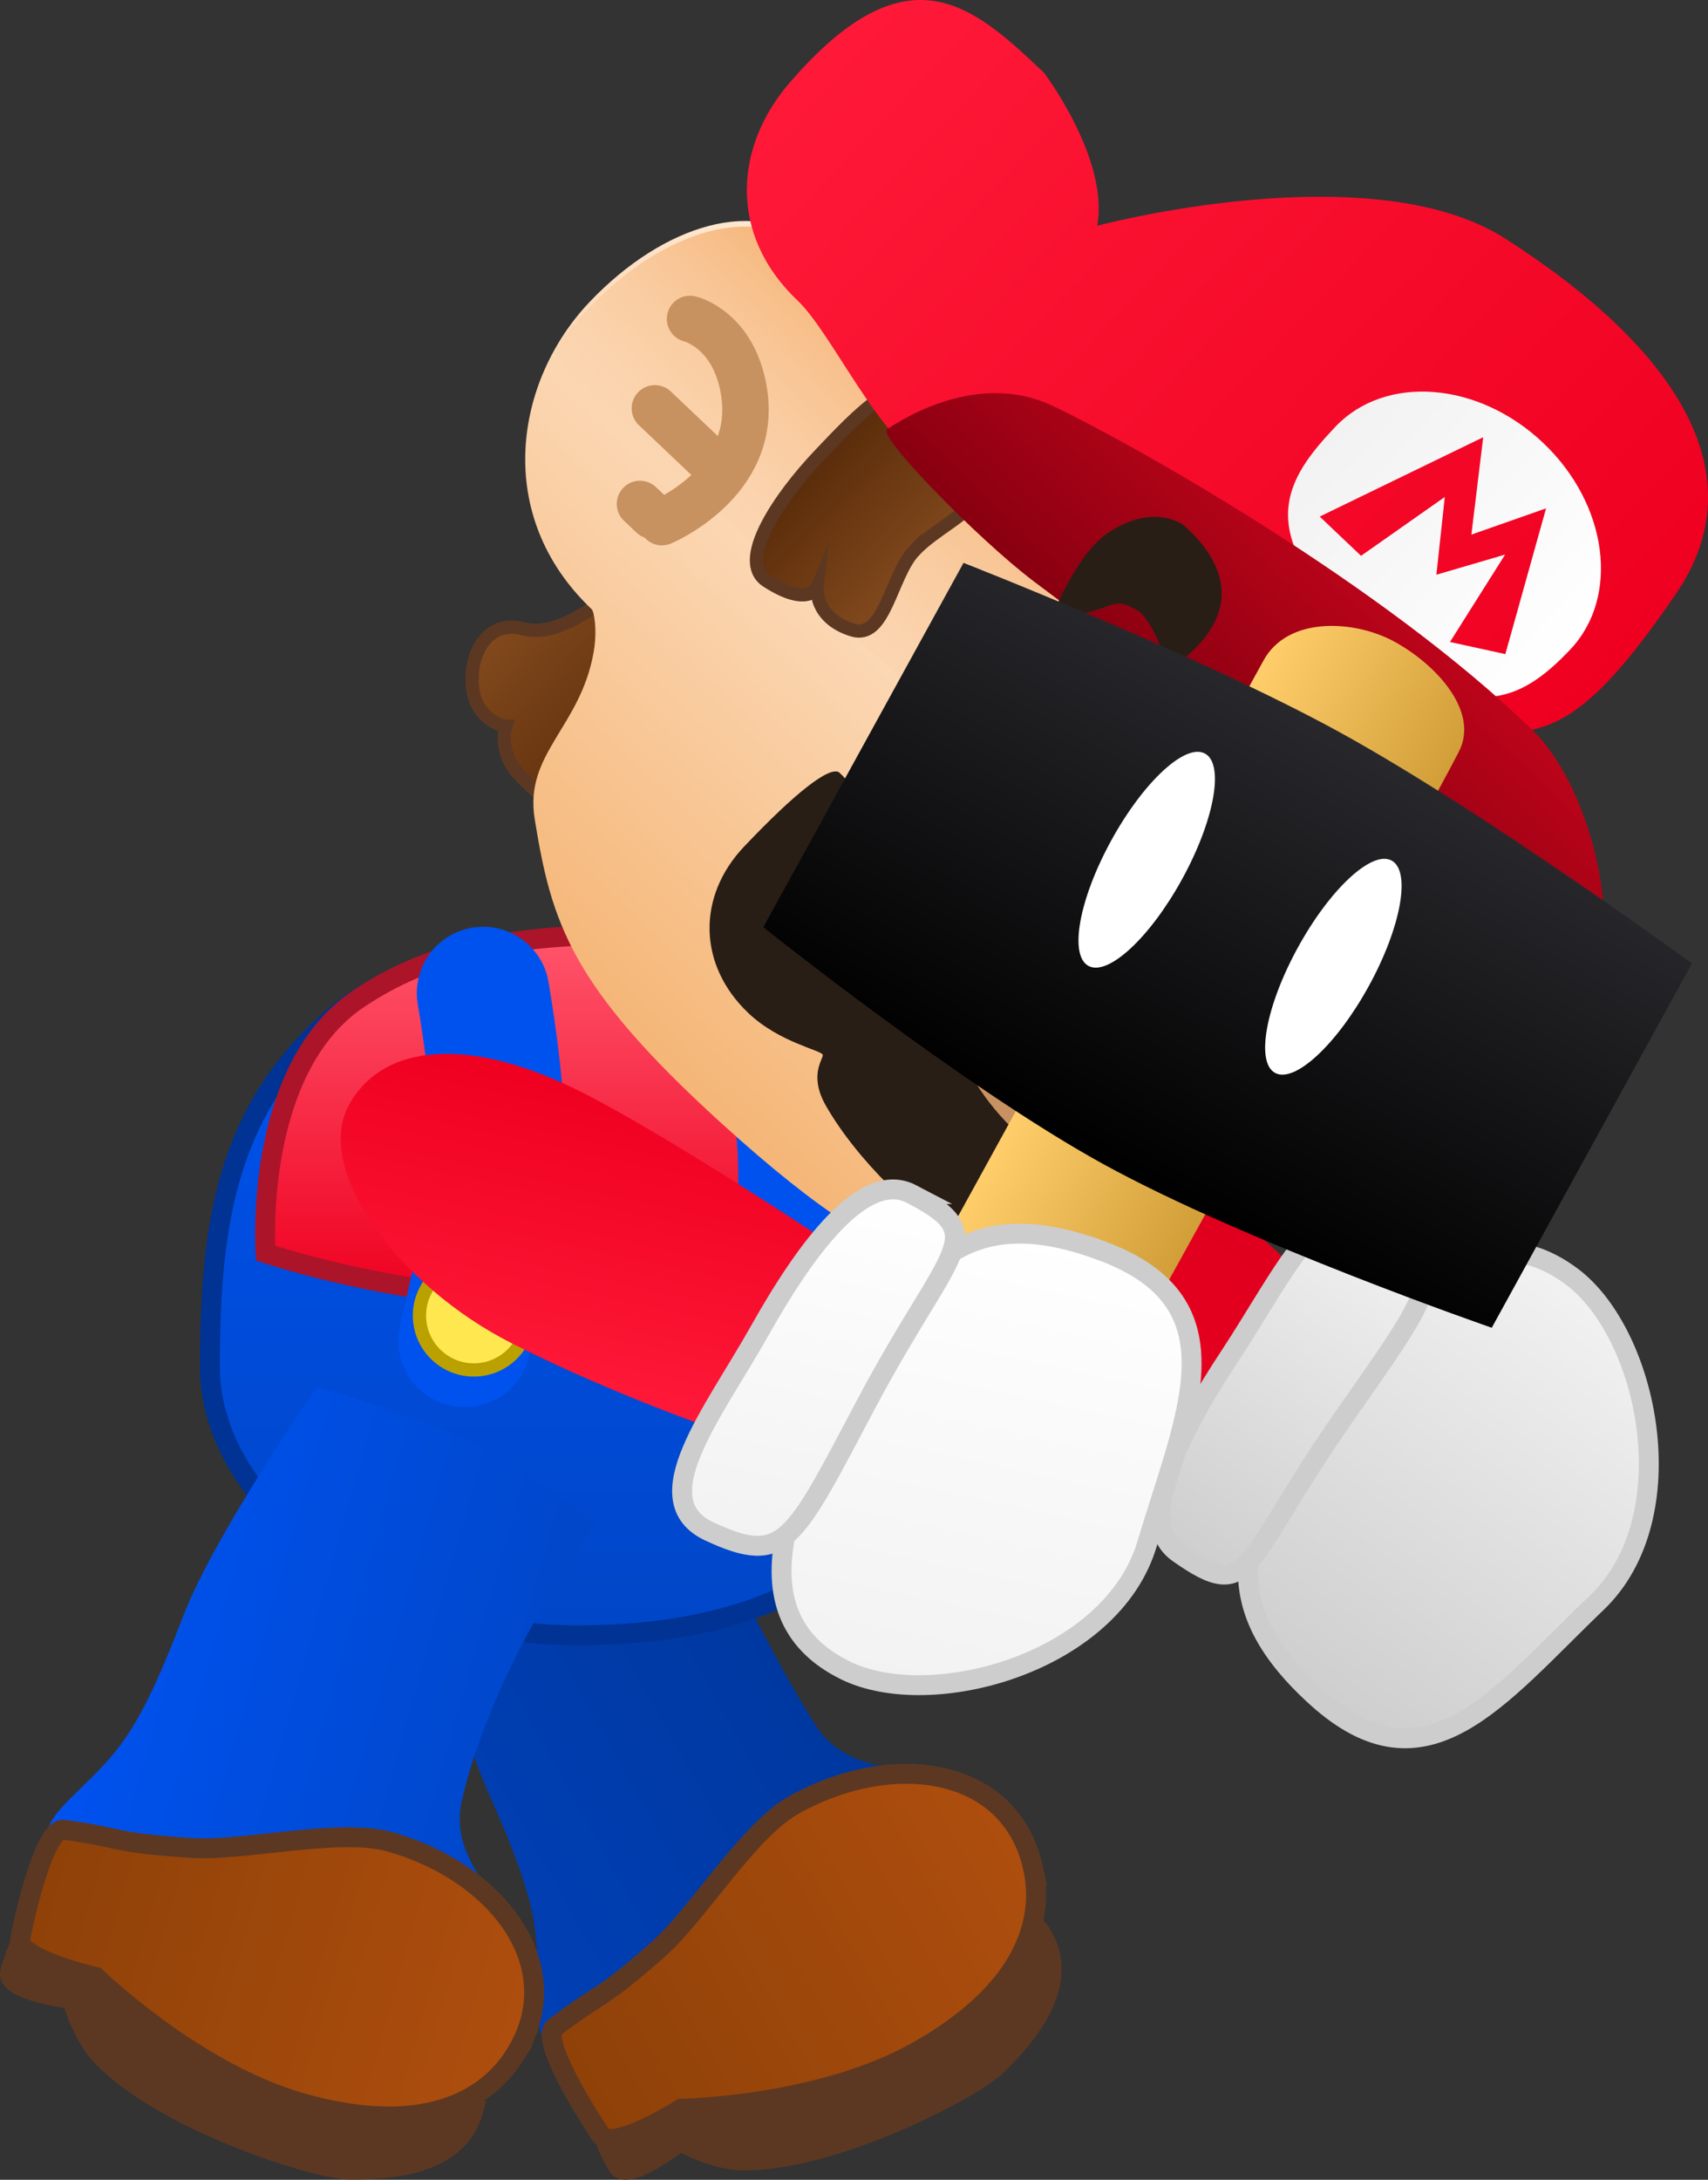 <svg version="1.1" xmlns="http://www.w3.org/2000/svg" xmlns:xlink="http://www.w3.org/1999/xlink" width="128.76" height="164.279" viewBox="0,0,128.76,164.279"><rect x="0" y="0" width="128.76" height="164.279" fill="#333333" stroke="none"/><defs><linearGradient x1="252.453" y1="245.698" x2="282.762" y2="228.726" gradientUnits="userSpaceOnUse" id="color-1"><stop offset="0" stop-color="#003fb5"/><stop offset="1" stop-color="#00379d"/></linearGradient><linearGradient x1="262.183" y1="262.845" x2="296.071" y2="243.868" gradientUnits="userSpaceOnUse" id="color-2"><stop offset="0" stop-color="#8e4108"/><stop offset="1" stop-color="#ae4e0e"/></linearGradient><linearGradient x1="292.814" y1="206.141" x2="303.904" y2="190.442" gradientUnits="userSpaceOnUse" id="color-3"><stop offset="0" stop-color="#e8001f"/><stop offset="1" stop-color="#df001e"/></linearGradient><linearGradient x1="318.648" y1="233.835" x2="340.069" y2="203.513" gradientUnits="userSpaceOnUse" id="color-4"><stop offset="0" stop-color="#cecece"/><stop offset="1" stop-color="#f2f2f2"/></linearGradient><linearGradient x1="307.497" y1="222.286" x2="324.578" y2="198.109" gradientUnits="userSpaceOnUse" id="color-5"><stop offset="0" stop-color="#cecece"/><stop offset="1" stop-color="#f2f2f2"/></linearGradient><linearGradient x1="262.907" y1="178.421" x2="262.907" y2="228.791" gradientUnits="userSpaceOnUse" id="color-6"><stop offset="0" stop-color="#0052ef"/><stop offset="1" stop-color="#0046c7"/></linearGradient><linearGradient x1="265.113" y1="175.982" x2="265.113" y2="203.417" gradientUnits="userSpaceOnUse" id="color-7"><stop offset="0" stop-color="#ff556b"/><stop offset="1" stop-color="#ef0020"/></linearGradient><linearGradient x1="226.77" y1="228.852" x2="260.199" y2="238.294" gradientUnits="userSpaceOnUse" id="color-8"><stop offset="0" stop-color="#0052ef"/><stop offset="1" stop-color="#0046c7"/></linearGradient><linearGradient x1="221.606" y1="247.547" x2="258.983" y2="258.103" gradientUnits="userSpaceOnUse" id="color-9"><stop offset="0" stop-color="#8e4108"/><stop offset="1" stop-color="#ae4e0e"/></linearGradient><linearGradient x1="256.896" y1="152.419" x2="268.307" y2="163.241" gradientUnits="userSpaceOnUse" id="color-10"><stop offset="0" stop-color="#82491d"/><stop offset="1" stop-color="#5a2c0a"/></linearGradient><linearGradient x1="300.871" y1="143.545" x2="264.579" y2="181.811" gradientUnits="userSpaceOnUse" id="color-11"><stop offset="0" stop-color="#ffead6"/><stop offset="1" stop-color="#f5b677"/></linearGradient><linearGradient x1="299.023" y1="142.199" x2="285.341" y2="156.625" gradientUnits="userSpaceOnUse" id="color-12"><stop offset="0" stop-color="#f5b477"/><stop offset="1" stop-color="#f5b477" stop-opacity="0"/></linearGradient><linearGradient x1="280.573" y1="140.143" x2="289.091" y2="148.222" gradientUnits="userSpaceOnUse" id="color-13"><stop offset="0" stop-color="#5a2c0a"/><stop offset="1" stop-color="#82491d"/></linearGradient><linearGradient x1="284.016" y1="106.013" x2="339.05" y2="158.208" gradientUnits="userSpaceOnUse" id="color-14"><stop offset="0" stop-color="#ff1938"/><stop offset="1" stop-color="#ef0020"/></linearGradient><linearGradient x1="319.742" y1="137.715" x2="337.446" y2="154.506" gradientUnits="userSpaceOnUse" id="color-15"><stop offset="0" stop-color="#f2f2f2"/><stop offset="1" stop-color="#ffffff"/></linearGradient><linearGradient x1="321.702" y1="148.319" x2="309.305" y2="161.391" gradientUnits="userSpaceOnUse" id="color-16"><stop offset="0" stop-color="#bc041a"/><stop offset="1" stop-color="#880010"/></linearGradient><linearGradient x1="322.945" y1="139.86" x2="335.489" y2="151.757" gradientUnits="userSpaceOnUse" id="color-17"><stop offset="0" stop-color="#f40828"/><stop offset="1" stop-color="#f10323"/></linearGradient><radialGradient cx="309.831" cy="182.124" r="13.171" gradientUnits="userSpaceOnUse" id="color-18"><stop offset="0" stop-color="#ffead6"/><stop offset="1" stop-color="#f7c594"/></radialGradient><linearGradient x1="301.333" y1="178.968" x2="315.606" y2="186.814" gradientUnits="userSpaceOnUse" id="color-19"><stop offset="0" stop-color="#ffce6b"/><stop offset="1" stop-color="#d19e38"/></linearGradient><linearGradient x1="320.367" y1="160.89" x2="302.493" y2="193.406" gradientUnits="userSpaceOnUse" id="color-20"><stop offset="0" stop-color="#28282c"/><stop offset="1" stop-color="#000000"/></linearGradient><linearGradient x1="260.363" y1="210.848" x2="265.424" y2="187.35" gradientUnits="userSpaceOnUse" id="color-21"><stop offset="0" stop-color="#ff1938"/><stop offset="1" stop-color="#ef0020"/></linearGradient><linearGradient x1="289.8" y1="233.225" x2="297.279" y2="198.499" gradientUnits="userSpaceOnUse" id="color-22"><stop offset="0" stop-color="#f2f2f2"/><stop offset="1" stop-color="#ffffff"/></linearGradient><linearGradient x1="277.713" y1="222.473" x2="283.729" y2="194.542" gradientUnits="userSpaceOnUse" id="color-23"><stop offset="0" stop-color="#f2f2f2"/><stop offset="1" stop-color="#ffffff"/></linearGradient></defs><g transform="translate(-219.081,-105.543)"><g data-paper-data="{&quot;isPaintingLayer&quot;:true}" fill-rule="nonzero" stroke-linejoin="miter" stroke-miterlimit="10" stroke-dasharray="" stroke-dashoffset="0" style="mix-blend-mode: normal"><g data-paper-data="{&quot;origRot&quot;:0}" stroke-linecap="butt"><path d="M280.604,235.624c2.447,3.859 7.823,2.897 8.184,3.87c1.46,3.936 1.168,7.448 -3.876,12.51c-6.249,6.27 -12.362,9.045 -21.212,8.864c-6.028,-0.123 -3.328,-4.658 -4.387,-10.593c-0.38,-2.13 -1.228,-4.719 -3.436,-9.686c-2.761,-6.211 -5.608,-18.747 -5.608,-18.747c0,0 4.256,-3.313 8.81,-5.954c4.531,-2.564 10.095,-3.233 10.095,-3.233c0,0 5.772,14.049 11.43,22.969z" data-paper-data="{&quot;origPos&quot;:null}" fill="url(#color-1)" stroke="none" stroke-width="0"/><path d="M297.701,251.49c1.905,3.401 -0.659,6.942 -3.433,9.681c-1.818,1.795 -12.413,7.327 -19.282,7.194c-2.133,-0.041 -4.632,-1.446 -4.632,-1.446c0,0 -4.024,3.124 -4.723,1.846c-0.555,-1.015 -1.542,-2.718 -0.858,-3.79c2.946,-4.611 12.917,-10.187 17.691,-12.861c6.554,-3.67 13.376,-3.949 15.237,-0.625z" data-paper-data="{&quot;origPos&quot;:null}" fill="#5c3822" stroke="#5c3822" stroke-width="1.5"/><path d="M296.952,246.297c1.037,4.649 -1.354,9.727 -8.763,13.875c-7.409,4.149 -17.741,4.29 -17.741,4.29c0,0 -5.206,3.286 -6.085,1.971c-1.82,-2.722 -4.473,-7.341 -3.48,-8.097c3.666,-2.79 3.216,-1.83 7.797,-5.857c2.966,-2.607 6.797,-8.971 10.243,-10.9c7.409,-4.149 16.321,-2.937 18.029,4.718z" data-paper-data="{&quot;origPos&quot;:null}" fill="url(#color-2)" stroke="#5c3822" stroke-width="1.5"/></g><g data-paper-data="{&quot;index&quot;:null,&quot;origRot&quot;:0}" stroke-linecap="butt"><path d="M282.53,187.603c3.127,-4.299 13.609,-2.808 21.481,2.917c7.872,5.726 14.5,12.344 14.5,12.344l-9.235,13.008c0,0 -13.406,-7.447 -19.737,-12.053c-7.872,-5.726 -10.135,-11.918 -7.008,-16.217z" data-paper-data="{&quot;origRot&quot;:0,&quot;origPos&quot;:null}" fill="url(#color-3)" stroke="none" stroke-width="0"/><g data-paper-data="{&quot;origPos&quot;:null}" stroke="#cdcdcd" stroke-width="1.5"><path d="M317.641,213.079c5.169,-7.838 11.999,-17.248 19.929,-11.326c5.752,4.296 8.666,18.095 1.881,24.585c-7.403,7.082 -12.87,14.582 -21.109,7.123c-7.693,-6.965 -5.87,-12.544 -0.701,-20.382z" data-paper-data="{&quot;origRot&quot;:0}" fill="url(#color-4)"/><path d="M311.817,207.707c3.999,-6.046 7.382,-13.724 11.775,-10.286c4.915,3.846 3.565,5.214 -3.214,14.933c-7.722,11.071 -6.887,14.169 -12.479,10.216c-3.265,-2.308 -0.081,-8.817 3.918,-14.863z" data-paper-data="{&quot;origRot&quot;:0}" fill="url(#color-5)"/></g></g><g><path d="M290.903,201.591c0.392,21.174 -13.112,27.2 -28.3,27.2c-15.188,0 -27.7,-10.038 -27.7,-20.2c0,-11.024 1.319,-19.8 9.821,-26.816c6.335,-5.228 15.465,-2.784 23.679,-2.784c15.188,0 22.116,1.845 22.5,22.6z" data-paper-data="{&quot;origPos&quot;:null}" fill="url(#color-6)" stroke="#003393" stroke-width="1.5" stroke-linecap="butt"/><path d="M290.903,200.991c0,0 -17.244,2 -29.4,2.4c-11.15,0.367 -22.4,-3.4 -22.4,-3.4c0,0 -0.986,-13.796 6.985,-19.16c5.215,-3.51 11.08,-4.659 18.615,-4.84c7.535,-0.181 15.729,2.139 19.522,5.212c8.96,7.259 6.678,19.788 6.678,19.788z" data-paper-data="{&quot;origPos&quot;:null}" fill="url(#color-7)" stroke="#ac1429" stroke-width="1.5" stroke-linecap="butt"/><path d="M277.011,179.883c0,0 2.14,6.84 2.572,10.953c0.555,5.283 -0.58,15.208 -0.58,15.208" data-paper-data="{&quot;origPos&quot;:null,&quot;origRot&quot;:0}" fill="none" stroke="#0052ef" stroke-width="10" stroke-linecap="round"/><path d="M255.503,180.391c0,0 1.24,7.059 1.137,11.193c-0.132,5.31 -2.537,15.007 -2.537,15.007" data-paper-data="{&quot;origPos&quot;:null}" fill="none" stroke="#0052ef" stroke-width="10" stroke-linecap="round"/><path d="M250.703,204.691c0,-2.264 1.836,-4.1 4.1,-4.1c2.264,0 4.1,1.836 4.1,4.1c0,2.264 -1.836,4.1 -4.1,4.1c-2.264,0 -4.1,-1.836 -4.1,-4.1z" data-paper-data="{&quot;origPos&quot;:null}" fill="#ffe84f" stroke="#baa100" stroke-width="1" stroke-linecap="butt"/><path d="M275.503,204.691c0,-2.264 1.836,-4.1 4.1,-4.1c2.264,0 4.1,1.836 4.1,4.1c0,2.264 -1.836,4.1 -4.1,4.1c-2.264,0 -4.1,-1.836 -4.1,-4.1z" data-paper-data="{&quot;origPos&quot;:null}" fill="#ffe84f" stroke="#baa100" stroke-width="1" stroke-linecap="butt"/></g><g data-paper-data="{&quot;origRot&quot;:0}" stroke-linecap="butt"><path d="M253.881,241.335c-0.999,4.459 3.481,7.582 3.048,8.524c-1.752,3.815 -4.442,6.091 -11.589,6.101c-8.852,0.012 -15.136,-2.351 -21.264,-8.739c-4.174,-4.351 0.942,-5.646 4.392,-10.591c1.238,-1.774 2.47,-4.204 4.423,-9.278c2.441,-6.343 10.086,-17.255 10.086,-17.255c0,0 7.314,2.002 11.888,4.25c3.61,1.775 9.083,6.059 9.083,6.059c0,0 -7.756,10.62 -10.067,20.927z" data-paper-data="{&quot;origPos&quot;:null}" fill="url(#color-8)" stroke="none" stroke-width="0"/><path d="M254.744,264.644c-1.06,3.752 -5.377,4.441 -9.275,4.415c-2.555,-0.017 -13.957,-3.601 -18.719,-8.554c-1.478,-1.538 -2.252,-4.299 -2.252,-4.299c0,0 -5.054,-0.638 -4.644,-2.036c0.325,-1.11 0.833,-3.013 2.074,-3.286c5.344,-1.175 16.337,1.936 21.602,3.423c7.228,2.041 12.248,6.669 11.213,10.337z" data-paper-data="{&quot;origPos&quot;:null}" fill="#5c3822" stroke="#5c3822" stroke-width="1.5"/><path d="M257.889,260.444c-2.555,4.02 -7.837,5.918 -16.009,3.61c-8.172,-2.308 -15.575,-9.516 -15.575,-9.516c0,0 -6.004,-1.359 -5.695,-2.911c0.64,-3.212 2.031,-8.353 3.267,-8.185c4.564,0.621 3.568,0.981 9.654,1.375c3.941,0.255 11.15,-1.533 14.95,-0.46c8.172,2.308 13.614,9.468 9.407,16.087z" data-paper-data="{&quot;origPos&quot;:null}" fill="url(#color-9)" stroke="#5c3822" stroke-width="1.5"/></g><g><path d="M337.056,179.622c-3.022,2.361 -14.545,-1.942 -21.01,-8.073c-5.209,-4.941 0.73,-8.617 3.239,-11.262c2.508,-2.645 12.17,7.615 17.38,12.555c5.209,4.941 2.348,5.252 0.392,6.78z" data-paper-data="{&quot;origPos&quot;:null}" fill="#880010" stroke="none" stroke-width="0" stroke-linecap="butt"/><path d="M257.212,160.283c0,0 -2.039,-0.321 -2.464,-2.609c-0.425,-2.288 0.762,-5.522 3.78,-4.743c3.609,0.932 7.178,-4.059 7.603,-1.771c0,0 4.545,5.719 2.959,8.202c0,0 -3.537,8.163 -5.364,8.272c0,0 -2.202,-0.267 -5.422,-3.623c-1.744,-1.818 -1.091,-3.728 -1.091,-3.728z" data-paper-data="{&quot;origRot&quot;:0}" fill="url(#color-10)" stroke="#5c3822" stroke-width="1" stroke-linecap="butt"/><path d="M285.844,134.198c2.437,3.699 28.515,24.055 32.497,28.276c5.892,6.244 -1.152,10.227 -6.606,16.857c-6.271,7.623 -4.374,15.602 -13.241,19.939c-3.419,1.672 -6.873,0.968 -10.663,0.619c-2.15,-0.198 -6.477,-2.513 -14.458,-9.776c-11.281,-10.267 -12.719,-15.034 -13.983,-22.837c-0.803,-4.955 3.436,-6.893 4.44,-12.566c0.308,-1.739 0.011,-3.103 -0.13,-3.237c-7.524,-7.136 -5.766,-17.275 -0.192,-23.152c5.574,-5.877 12.778,-8.095 16.986,-4.104c4.208,3.991 4.503,8.694 5.35,9.98z" data-paper-data="{&quot;origPos&quot;:null}" fill="url(#color-11)" stroke="none" stroke-width="0" stroke-linecap="butt"/><path d="M285.855,134.616c2.437,3.699 28.515,24.055 32.497,28.276c5.707,6.049 -0.723,9.975 -6.089,16.241c-1.682,-1.159 -45.345,-40.695 -51.688,-45.997c0.842,-2.153 1.384,-2.751 2.944,-4.396c5.574,-5.877 12.778,-8.095 16.986,-4.104c4.208,3.991 4.503,8.694 5.35,9.98z" data-paper-data="{&quot;origPos&quot;:null}" fill="url(#color-12)" stroke="none" stroke-width="0" stroke-linecap="butt"/><path d="M317.221,171.133c-3.109,3.79 -7.532,5.3 -9.881,3.374c-2.349,-1.926 -1.732,-6.56 1.376,-10.35c3.109,-3.79 7.532,-5.3 9.881,-3.374c2.349,1.926 1.732,6.56 -1.376,10.35z" data-paper-data="{&quot;origPos&quot;:null,&quot;origRot&quot;:0}" fill="#ffffff" stroke="none" stroke-width="0" stroke-linecap="butt"/><path d="M288.013,147.038c-1.795,1.893 -2.202,6.765 -4.689,5.979c-2.893,-0.915 -2.643,-3.209 -2.643,-3.209c0,0 -0.662,1.544 -3.784,-0.474c-2.319,-1.499 0.912,-6.276 3.953,-9.482c3.04,-3.206 5.974,-6.323 8.046,-4.498c8.725,7.684 2.157,8.479 -0.883,11.685z" data-paper-data="{&quot;origPos&quot;:null}" fill="url(#color-13)" stroke="#5c3822" stroke-width="1" stroke-linecap="butt"/><path d="M304.328,165.802c-2.936,3.925 -7.288,5.632 -9.72,3.813c-2.432,-1.819 -2.024,-6.476 0.911,-10.401c2.936,-3.925 7.288,-5.632 9.72,-3.813c2.432,1.819 2.024,6.476 -0.911,10.401z" data-paper-data="{&quot;origPos&quot;:null,&quot;origRot&quot;:0}" fill="#ffffff" stroke="none" stroke-width="0" stroke-linecap="butt"/><path d="M304.812,161.233c0.691,0.655 0.838,1.753 0.519,2.997c-0.319,1.244 -1.105,2.634 -2.283,3.876c-1.177,1.241 -2.525,2.1 -3.75,2.484c-1.226,0.384 -2.329,0.295 -3.02,-0.36c-0.691,-0.655 -0.838,-1.753 -0.519,-2.997c0.319,-1.244 1.105,-2.634 2.283,-3.876c1.177,-1.241 2.525,-2.1 3.75,-2.484c1.226,-0.384 2.329,-0.295 3.02,0.36z" data-paper-data="{&quot;origPos&quot;:null}" id="ID0.2989244391210377" fill="#000000" stroke="#00aaff" stroke-width="1.5" stroke-linecap="butt"/><path d="M317.376,166.877c0.691,0.655 0.838,1.753 0.519,2.997c-0.319,1.244 -1.436,2.64 -2.283,3.876c-0.311,0.448 -0.741,1.12 -1.347,1.203c-0.748,0.086 -1.516,-0.263 -2.208,-0.578c-1.09,-0.676 -2.707,-1.139 -3.069,-2.359c-0.302,-1.086 0.825,-2.164 1.618,-3.014c1.023,-1.098 2.525,-2.1 3.75,-2.484c1.226,-0.384 2.329,-0.295 3.02,0.36z" data-paper-data="{&quot;origPos&quot;:null}" id="ID0.2989244391210377" fill="#000000" stroke="#00aaff" stroke-width="1.5" stroke-linecap="round"/><path d="M345.418,150.306c-8.545,12.493 -11.226,11.121 -20.344,9.067c-13.286,-2.993 -23.419,-14.548 -36.212,-19.22c-3.359,-1.227 -7.051,-9.488 -9.645,-11.949c-5.307,-5.033 -4.704,-11.666 -0.639,-16.391c8.967,-10.423 13.91,-5.809 19.217,-0.775c0,0 4.922,6.507 4.001,11.519c0,0 20.662,-5.514 30.775,0.976c13.019,8.354 18.984,17.802 12.847,26.773z" data-paper-data="{&quot;origPos&quot;:null}" fill="url(#color-14)" stroke="none" stroke-width="0" stroke-linecap="butt"/><path d="M337.452,154.5c-3.763,3.967 -7.655,5.945 -15.665,-1.212c-8.456,-7.556 -5.802,-11.611 -2.039,-15.579c3.763,-3.967 10.776,-3.424 15.665,1.212c4.889,4.637 5.802,11.611 2.039,15.579z" data-paper-data="{&quot;origPos&quot;:null}" fill="url(#color-15)" stroke="none" stroke-width="0" stroke-linecap="butt"/><path d="M338.791,178.373c-0.736,0.485 -33.019,-22.357 -41.795,-29.027c-4.265,-3.241 -11.791,-10.964 -11.055,-11.449c2.72,-1.794 7.709,-4.052 12.545,-1.747c5.844,2.786 24.883,13.428 36.186,24.481c4.621,4.518 6.84,15.948 4.119,17.742z" data-paper-data="{&quot;origPos&quot;:null}" fill="url(#color-16)" stroke="none" stroke-width="0" stroke-linecap="butt"/><path d="M318.568,144.476l12.326,-5.981l-0.891,7.339l5.63,-1.978l-3.069,10.985l-4.175,-0.914l4.157,-6.588l-5.182,1.519l0.636,-5.861l-6.315,4.436z" data-paper-data="{&quot;origPos&quot;:null}" fill="url(#color-17)" stroke="none" stroke-width="0" stroke-linecap="butt"/><path d="M297.797,199.081c-2.023,1.594 -4.299,1.196 -5.617,0.486c-4.025,-2.168 -8.568,-6.717 -10.836,-10.686c-1.304,-2.281 -0.216,-3.493 -0.236,-3.825c-0.021,-0.351 -3.233,-0.907 -5.605,-3.157c-3.807,-3.61 -3.895,-8.79 -0.332,-12.547c3.907,-4.12 6.436,-6.07 7.168,-5.601c2.874,2.608 2.958,8.253 3.676,11.061c0,0 6.379,11.849 10.946,15.711c0,0 10.098,3.36 12.13,5.559c1.008,1.091 -1.122,3.35 -2.54,4.167c0,0 -2.837,3.213 -5.125,2.612c-5.41,-1.42 -3.041,-4.242 -3.626,-3.78z" data-paper-data="{&quot;origPos&quot;:null}" fill="#291e16" stroke="#321f12" stroke-width="0" stroke-linecap="butt"/><path d="M312.785,191.245c-4.917,4.458 -6.636,8.842 -16.895,-1.233c-4.729,-4.644 -6.592,-11.578 -2.554,-15.835c4.038,-4.258 13.66,-5.113 18.808,-0.94c7.502,6.081 8.507,10.876 0.641,18.008z" data-paper-data="{&quot;origPos&quot;:null}" fill="url(#color-18)" stroke="#c79260" stroke-width="1.5" stroke-linecap="butt"/><g data-paper-data="{&quot;origPos&quot;:null}" fill="none" stroke="#c79260" stroke-width="3.5" stroke-linecap="round"><path d="M271.1,129.579c0,0 3.341,0.784 4.076,5.519c1.054,6.79 -6.197,9.796 -6.197,9.796" data-paper-data="{&quot;origPos&quot;:null}"/><path d="M272.802,140.448l-4.353,-4.129" data-paper-data="{&quot;origPos&quot;:null}"/><path d="M267.326,143.523l0.933,0.885" data-paper-data="{&quot;origPos&quot;:null}"/></g><path d="M304.667,151.45c-1.281,-0.649 -1.367,-0.463 -2.726,-0.001c-1.402,0.477 -3.622,0.699 -3.622,0.699c0,0 1.438,-3.635 3.291,-5.589c1.258,-1.326 4.171,-2.955 6.656,-1.479c7.136,6.326 -1.096,10.883 -1.096,10.883c0,0 -1.131,-3.861 -2.502,-4.514z" data-paper-data="{&quot;origPos&quot;:null}" fill="#291e16" stroke="none" stroke-width="0" stroke-linecap="butt"/><path d="M319.122,161.292c-1.162,-0.979 -5.144,-0.412 -5.144,-0.412c0,0 0.745,-9.38 9.456,-5.499c2.371,1.652 2.093,4.978 1.406,6.672c-1.012,2.495 -3.728,5.307 -3.728,5.307c0,0 -0.716,-2.113 -0.861,-3.587c-0.141,-1.429 -0.007,-1.584 -1.128,-2.482z" data-paper-data="{&quot;origPos&quot;:null,&quot;index&quot;:null,&quot;origRot&quot;:0}" fill="#291e16" stroke="none" stroke-width="0" stroke-linecap="butt"/><path d="M305.177,162.213c0.3,0.22 0.381,0.679 0.271,1.243c-0.111,0.564 -0.414,1.234 -0.883,1.875c-0.469,0.641 -1.016,1.133 -1.52,1.409c-0.505,0.276 -0.967,0.338 -1.267,0.118c-0.3,-0.22 -0.381,-0.679 -0.271,-1.243c0.111,-0.564 0.414,-1.234 0.883,-1.875c0.469,-0.641 1.016,-1.133 1.52,-1.409c0.505,-0.276 0.967,-0.338 1.267,-0.118z" data-paper-data="{&quot;origPos&quot;:null,&quot;origRot&quot;:0}" id="ID0.2989244391210377" fill="#ffffff" stroke="#00aaff" stroke-width="0" stroke-linecap="butt"/><path d="M317.628,168.125c0.3,0.22 0.381,0.679 0.271,1.243c-0.111,0.564 -0.414,1.234 -0.883,1.875c-0.469,0.641 -1.016,1.133 -1.52,1.409c-0.505,0.276 -0.967,0.338 -1.267,0.118c-0.3,-0.22 -0.381,-0.679 -0.271,-1.243c0.111,-0.564 0.414,-1.234 0.883,-1.875c0.469,-0.641 1.016,-1.133 1.52,-1.409c0.505,-0.276 0.967,-0.338 1.267,-0.118z" data-paper-data="{&quot;origPos&quot;:null,&quot;origRot&quot;:0}" id="ID0.2989244391210377" fill="#ffffff" stroke="#00aaff" stroke-width="0" stroke-linecap="butt"/></g><g data-paper-data="{&quot;origPos&quot;:null,&quot;origRot&quot;:0}" stroke="none" stroke-width="0" stroke-linecap="butt"><path d="M286.107,206.668c0,0 27.999,-50.926 28.202,-51.303c1.852,-3.449 6.959,-3.075 9.898,-1.459c3.196,1.757 6.418,5.286 4.843,8.308c-1.762,3.536 -28.732,52.267 -28.732,52.267c0,0 -6.196,-1.838 -7.888,-2.768c-3.854,-2.119 -6.323,-5.044 -6.323,-5.044z" data-paper-data="{&quot;origPos&quot;:null}" fill="url(#color-19)"/><path d="M276.623,175.422l15.094,-27.458c0,0 17.787,6.955 28.409,12.794c10.81,5.942 26.507,17.394 26.507,17.394l-15.094,27.458c0,0 -18.478,-6.394 -29.288,-12.336c-10.622,-5.839 -25.628,-17.852 -25.628,-17.852z" data-paper-data="{&quot;origPos&quot;:null}" fill="url(#color-20)"/><path d="M322.265,179.868c-2.429,4.418 -5.591,7.343 -7.064,6.534c-1.473,-0.81 -0.698,-5.047 1.731,-9.465c2.429,-4.418 5.591,-7.343 7.064,-6.534c1.473,0.81 0.698,5.047 -1.731,9.465z" data-paper-data="{&quot;origPos&quot;:null}" fill="#ffffff"/><path d="M308.194,171.803c-2.429,4.418 -5.591,7.343 -7.064,6.534c-1.473,-0.81 -0.698,-5.047 1.731,-9.465c2.429,-4.418 5.591,-7.343 7.064,-6.534c1.473,0.81 0.698,5.047 -1.731,9.465z" data-paper-data="{&quot;origPos&quot;:null}" fill="#ffffff"/></g><g data-paper-data="{&quot;origRot&quot;:0,&quot;origPos&quot;:null}" stroke-linecap="butt"><path d="M262.917,187.849c6.988,3.531 19.733,12.06 19.733,12.06l-7.359,14.155c0,0 -8.914,-2.876 -17.601,-7.267c-8.688,-4.391 -14.798,-13.037 -12.4,-17.781c2.398,-4.744 8.94,-5.557 17.628,-1.167z" data-paper-data="{&quot;origRot&quot;:0,&quot;origPos&quot;:null}" fill="url(#color-21)" stroke="none" stroke-width="0"/><g data-paper-data="{&quot;origPos&quot;:null}" stroke="#cdcdcd" stroke-width="1.5"><path d="M302.261,199.857c10.398,3.926 6.22,12.213 3.297,22.033c-2.678,8.999 -16.285,12.705 -22.734,9.548c-8.888,-4.352 -3.633,-14.725 0.982,-22.901c4.614,-8.177 8.746,-12.345 18.455,-8.679z" data-paper-data="{&quot;origRot&quot;:0,&quot;origPos&quot;:null}" fill="url(#color-22)"/><path d="M287.804,195.536c6.07,3.171 2.932,3.842 -3.394,15.766c-5.553,10.467 -6.154,12.294 -11.819,9.676c-5.064,-2.34 0.223,-8.855 3.778,-15.172c3.554,-6.318 7.892,-12.122 11.436,-10.27z" data-paper-data="{&quot;origRot&quot;:0,&quot;origPos&quot;:null}" fill="url(#color-23)"/></g></g></g></g></svg>